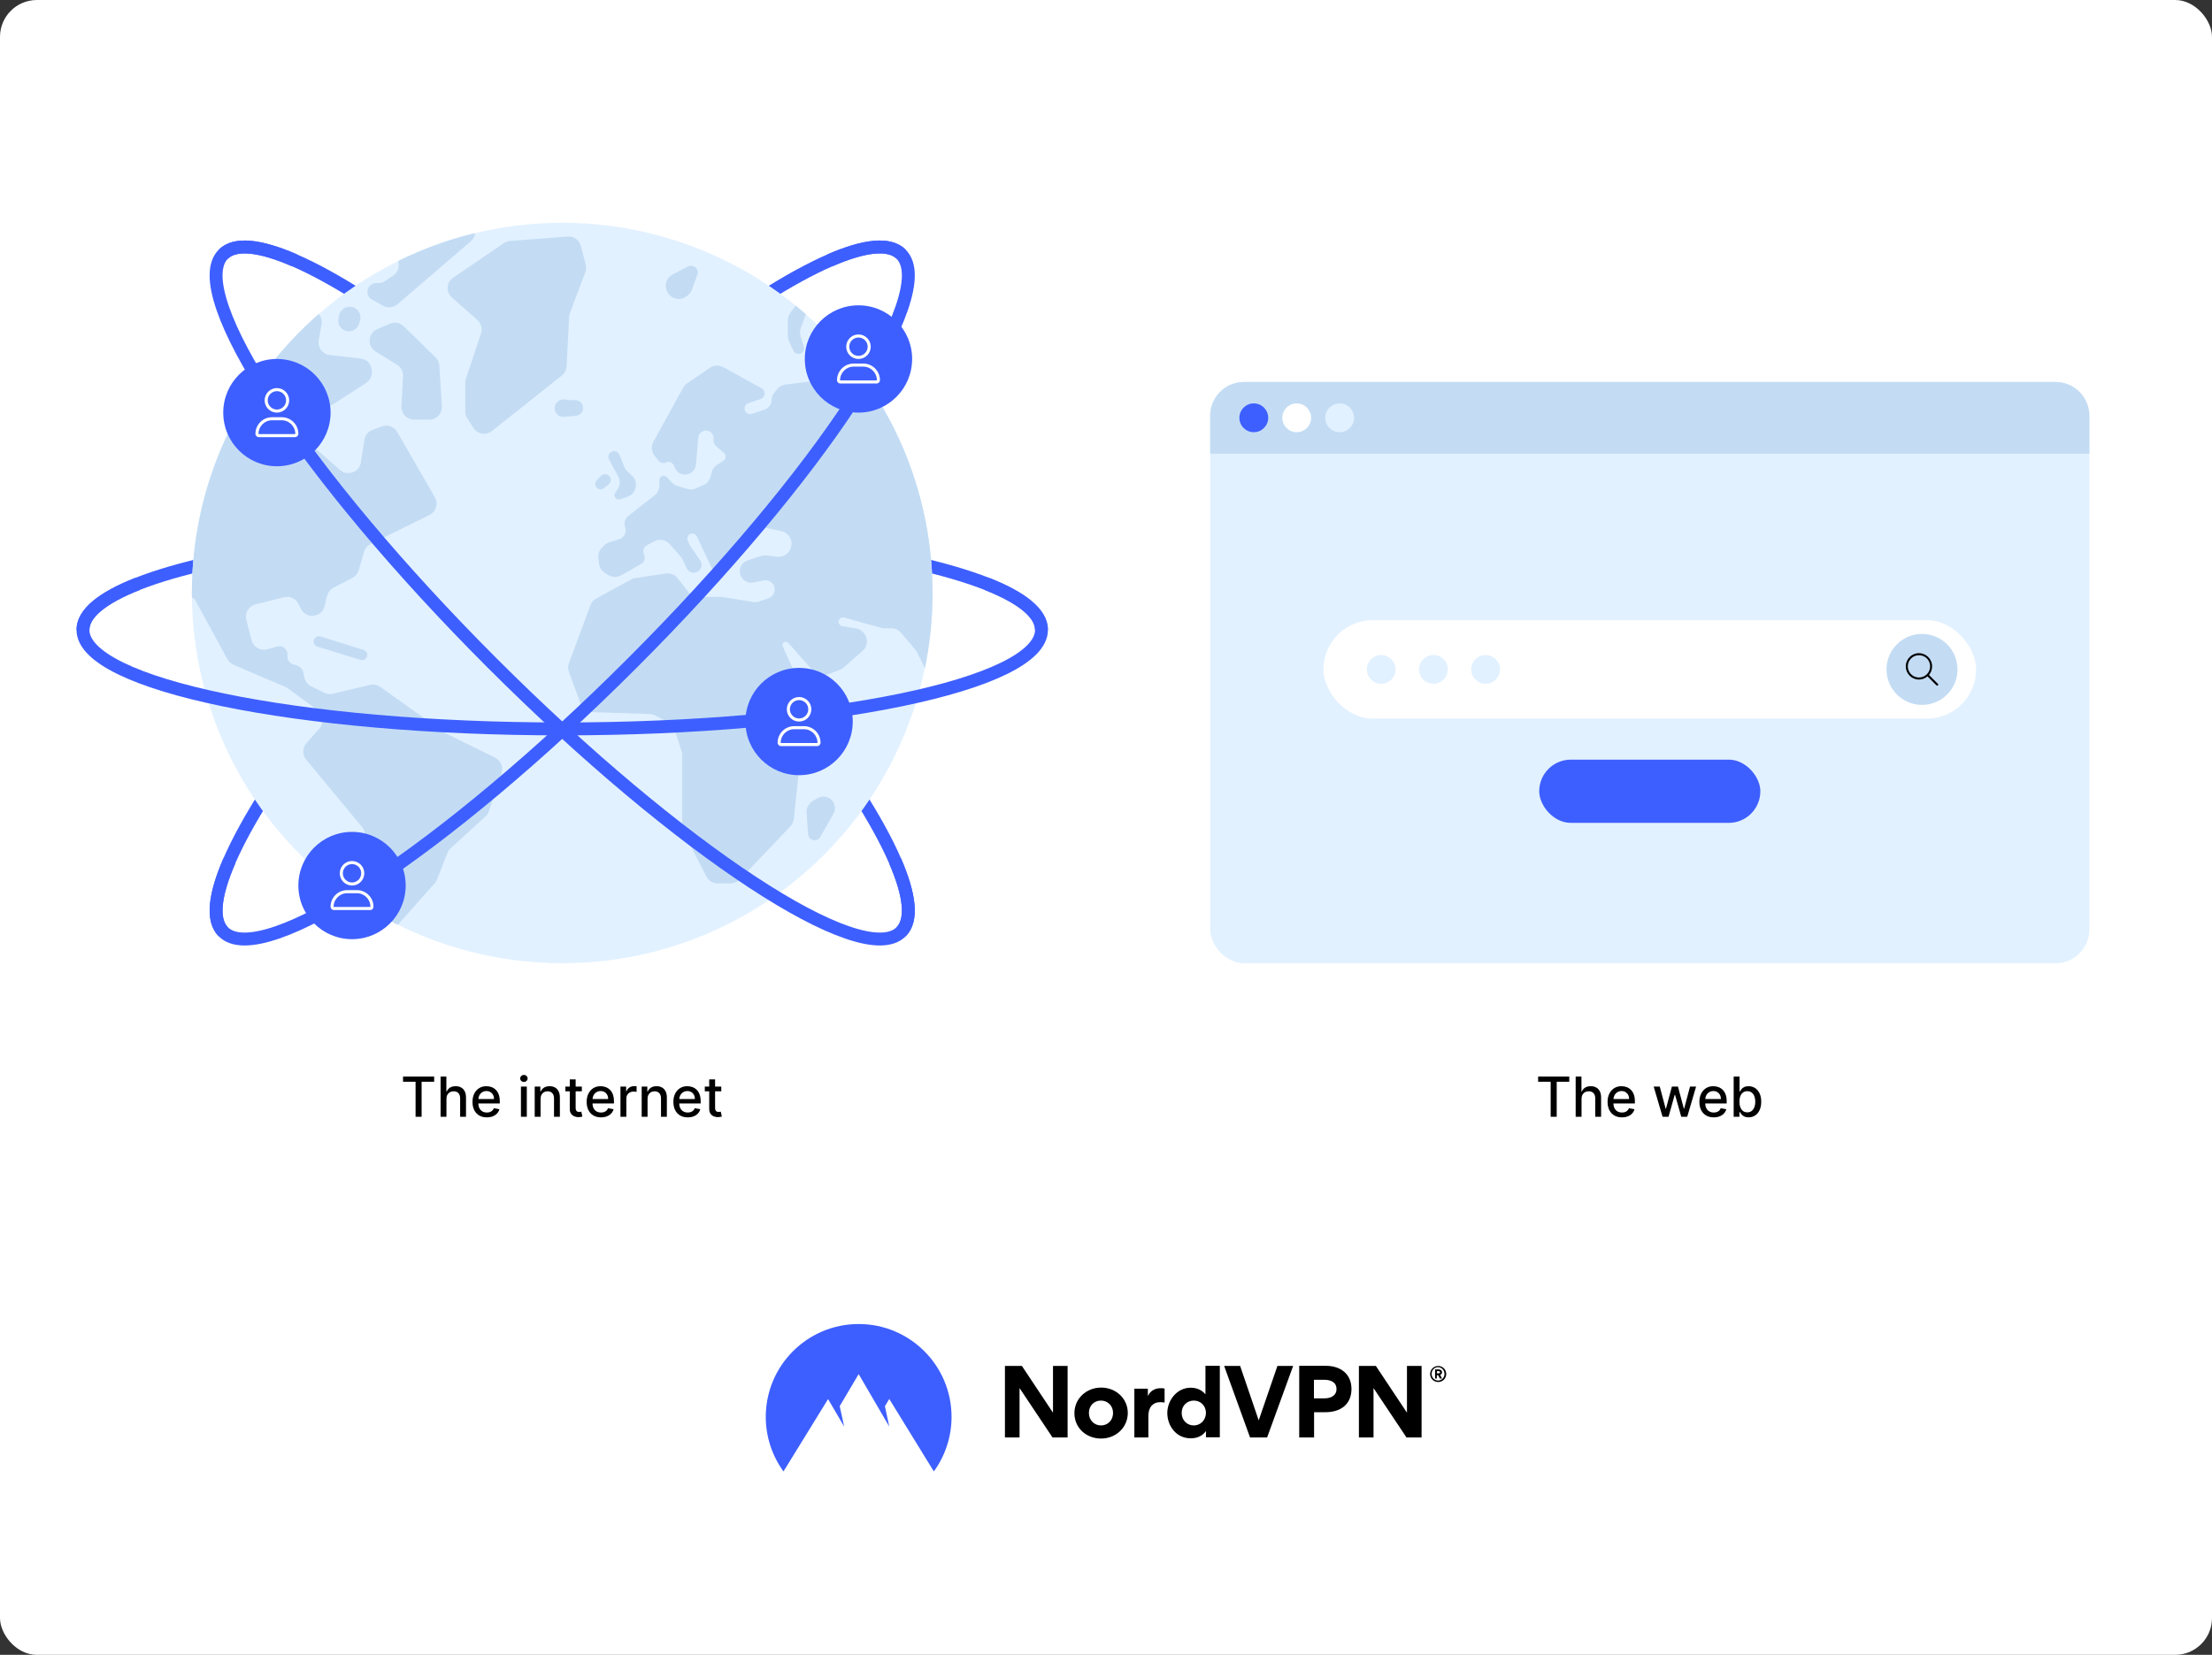<svg fill="none" height="898" viewBox="0 0 1200 898" width="1200" xmlns="http://www.w3.org/2000/svg"><rect x="0" y="0" width="1200" height="898" fill="#333333" stroke="none"/><rect fill="#ffffff" height="898" rx="20" width="1200"/><path d="M565 341.792C565 332.796 554.31 324.316 535.413 316.866 491.952 299.73 405.079 288.041 305 288.041 204.92 288.041 118.048 299.73 74.587 316.866 55.69 324.316 45 332.796 45 341.792" stroke="#3e5fff" stroke-width="7"/><path d="M488.848 137.944C482.486 131.583 468.931 133.146 450.301 141.24 407.453 159.855 337.759 213.017 266.992 283.784 196.225 354.551 143.063 424.245 124.447 467.093 116.354 485.724 114.791 499.279 121.152 505.64" stroke="#3e5fff" stroke-width="7"/><path d="M488.848 505.64C495.209 499.278 493.646 485.723 485.552 467.093 466.937 424.245 413.775 354.551 343.008 283.784 272.241 213.017 202.547 159.855 159.699 141.239 141.069 133.146 127.513 131.583 121.152 137.944" stroke="#3e5fff" stroke-width="7"/><circle cx="305" cy="321.792" fill="#e2f1ff" r="200.908"/><path clip-rule="evenodd" d="M215.616 165.121 255.373 130.99C256.847 129.724 257.601 128.108 257.755 126.471 243.133 129.995 229.135 135.119 215.955 141.646 216.949 144.58 215.859 147.828 213.276 149.565L208.817 152.564C207.811 153.24 206.627 153.601 205.415 153.601H204.102C201.46 153.601 199.318 155.743 199.318 158.384 199.318 160.119 200.258 161.718 201.774 162.563L207.783 165.911C210.302 167.314 213.428 166.999 215.616 165.121ZM104.108 324.326C104.098 323.482 104.092 322.638 104.092 321.792 104.092 261.392 130.746 207.217 172.934 170.387 174.214 171.907 174.824 173.961 174.446 176.05L172.906 184.576C172.198 188.49 174.946 192.187 178.898 192.638L195.657 194.549C199.134 194.945 201.76 197.887 201.76 201.387V202.073C201.76 204.413 200.571 206.593 198.603 207.86L167.108 228.135C163.261 230.611 162.856 236.082 166.297 239.097L184.431 254.991C188.507 258.564 194.922 256.241 195.766 250.887L197.693 238.648C198.08 236.188 199.766 234.13 202.101 233.265L207.156 231.393C210.304 230.227 213.833 231.502 215.509 234.41L235.928 269.843C237.913 273.287 236.576 277.691 233.011 279.451L201.046 295.229C199.31 296.086 198.015 297.634 197.479 299.494L194.636 309.362C194.116 311.164 192.884 312.677 191.224 313.549L180.946 318.949C179.208 319.863 177.942 321.475 177.468 323.381L176.083 328.95C174.542 335.148 166.123 336.086 163.255 330.38L161.903 327.688C160.457 324.811 157.209 323.321 154.084 324.102L138.641 327.963C134.934 328.89 132.692 332.659 133.647 336.359L136.499 347.412C137.466 351.159 141.332 353.373 145.054 352.31L150.231 350.83C153.341 349.942 156.35 352.512 155.958 355.723 155.676 358.037 157.201 360.186 159.479 360.684L160.387 360.883C162.538 361.354 164.205 363.052 164.637 365.21L165.111 367.581C165.532 369.684 166.909 371.47 168.835 372.413L175.996 375.917C177.43 376.619 179.062 376.8 180.614 376.431L200.741 371.642C202.676 371.182 204.717 371.581 206.335 372.738L240.722 397.311C241.027 397.529 241.349 397.722 241.685 397.887L268.611 411.133C271.693 412.649 273.185 416.205 272.108 419.466L265.291 440.112C264.921 441.233 264.269 442.239 263.398 443.035L244.481 460.317C243.702 461.029 243.097 461.911 242.713 462.894L237.13 477.186C236.834 477.944 236.406 478.643 235.866 479.251L215.791 501.858C208.48 498.229 201.422 494.168 194.649 489.708L198.05 453.926C198.223 452.105 197.664 450.29 196.496 448.882L166.097 412.224C163.934 409.615 163.992 405.819 166.234 403.277L173.227 395.353C175.904 392.318 175.398 387.639 172.133 385.248L156.097 373.5C155.674 373.19 155.217 372.93 154.735 372.724L126.701 360.744C125.279 360.136 124.104 359.067 123.363 357.709L105.8 325.493C105.403 324.765 104.767 324.399 104.108 324.326ZM452.246 185.107C485.545 220.963 505.908 269 505.908 321.792 505.908 335.767 504.481 349.409 501.765 362.58L497.541 354.052C497.297 353.56 496.995 353.099 496.642 352.679L488.857 343.417C487.549 341.862 485.621 340.963 483.589 340.963H479.86C479.236 340.963 478.615 340.879 478.015 340.711L457.96 335.13C455.773 334.521 454.053 337.023 455.404 338.848 455.772 339.344 456.318 339.678 456.927 339.78L464.458 341.041C466.528 341.388 468.327 342.66 469.344 344.497L469.448 344.685C471.009 347.507 470.402 351.034 467.987 353.171L457.853 362.139C457.228 362.692 456.508 363.127 455.728 363.422L448.813 366.04C446.144 367.05 443.128 366.309 441.232 364.176L427.614 348.855C426.981 348.143 425.902 348.051 425.158 348.646 424.519 349.157 424.307 350.036 424.644 350.781L432.416 367.992C433.636 370.693 436.449 372.31 439.397 372.005L449.955 370.913C453.176 370.58 455.977 373.107 455.977 376.345 455.977 377.474 455.627 378.576 454.975 379.498L435.495 407.039C434.816 407.999 434.394 409.116 434.27 410.286L430.645 444.393C430.485 445.899 429.833 447.31 428.789 448.408L401.387 477.224C400.088 478.59 398.285 479.363 396.4 479.363H389.314C386.737 479.363 384.375 477.923 383.195 475.632L370.789 451.537C370.287 450.563 370.026 449.483 370.026 448.387V409.582C370.026 408.867 369.914 408.156 369.695 407.475L366.014 396.029C365.46 394.305 364.249 392.869 362.643 392.033L355.424 388.271C354.512 387.796 353.506 387.532 352.479 387.497L321.202 386.425C318.403 386.329 315.942 384.547 314.977 381.918L308.63 364.619C308.066 363.082 308.068 361.393 308.637 359.857L320.277 328.446C320.854 326.891 321.972 325.597 323.426 324.801L342.329 314.452C343.039 314.063 343.813 313.802 344.614 313.682L361.19 311.198C363.638 310.831 366.093 311.807 367.622 313.753L373.499 321.234C374.804 322.895 376.799 323.865 378.911 323.865H390.871C391.239 323.865 391.606 323.895 391.969 323.953L408.616 326.644C409.746 326.826 410.904 326.724 411.985 326.346L416.908 324.625C419.689 323.653 421.034 320.502 419.813 317.821 418.851 315.709 416.563 314.534 414.286 314.984L408.752 316.076C405.799 316.659 402.853 315.043 401.756 312.241 400.452 308.908 402.223 305.165 405.627 304.059L412.892 301.699C413.852 301.387 414.87 301.29 415.872 301.415L421.58 302.129C425.231 302.586 428.595 300.09 429.217 296.463L429.279 296.101C429.904 292.455 427.536 288.967 423.916 288.204L412.13 285.718C407.401 284.721 403.144 288.781 403.917 293.552L404.155 295.027C404.628 297.947 402.806 300.748 399.945 301.498 398.298 301.931 396.928 303.072 396.205 304.613L394.49 308.268C393.993 309.329 393.111 310.16 392.024 310.595 389.755 311.503 387.172 310.486 386.13 308.275L378.045 291.11C377.493 289.939 376.188 289.324 374.934 289.643 373.315 290.056 372.454 291.823 373.128 293.352L374.141 295.652C374.263 295.928 374.41 296.192 374.581 296.441L379.887 304.158C381.375 306.322 380.561 309.305 378.181 310.414 376.052 311.406 373.522 310.482 372.534 308.352L370.436 303.83C370.164 303.243 369.81 302.698 369.386 302.209L363.379 295.304C361.284 292.896 357.808 292.244 354.983 293.729L351.098 295.772C349.229 296.755 348.476 299.042 349.394 300.942 350.291 302.798 349.596 305.032 347.804 306.051L337.019 312.182C334.816 313.435 332.101 313.375 329.955 312.026L328.15 310.891C326.405 309.794 325.243 307.973 324.985 305.928L324.599 302.876C324.325 300.711 325.094 298.545 326.672 297.037L327.974 295.793C328.775 295.028 329.749 294.467 330.813 294.159L335.645 292.758C338.563 291.913 340.155 288.772 339.111 285.919 338.329 283.782 339.015 281.384 340.809 279.984L355.08 268.839C356.73 267.551 357.694 265.574 357.694 263.48V260.521C357.694 259.583 358.256 258.736 359.119 258.371 360.011 257.994 361.043 258.206 361.714 258.905L364.594 261.908C365.419 262.768 366.454 263.4 367.597 263.74L372.819 265.294C374.383 265.76 376.062 265.654 377.556 264.996L381.571 263.228C383.503 262.377 384.937 260.686 385.462 258.641L386.067 256.287C386.508 254.568 387.596 253.087 389.103 252.151L392.351 250.135C392.921 249.781 393.341 249.229 393.529 248.584 393.827 247.56 393.5 246.456 392.692 245.759L388.475 242.126C387.403 241.203 386.877 239.796 387.08 238.396 387.476 235.664 385.139 233.317 382.406 233.702 380.501 233.971 379.033 235.516 378.861 237.432L377.547 252.122C377.287 255.034 374.938 257.319 372.02 257.5L371.744 257.518C369.53 257.655 367.45 256.449 366.469 254.46L365.467 252.428C364.69 250.852 362.791 250.195 361.206 250.953 359.868 251.593 358.265 251.231 357.331 250.079L355.132 247.368C353.37 245.194 353.099 242.17 354.447 239.718L370.539 210.451C371.059 209.506 371.794 208.696 372.685 208.087L385.157 199.557C387.302 198.091 390.089 197.957 392.365 199.211L413.135 210.661C414.167 211.23 414.808 212.316 414.808 213.494 414.808 214.889 413.914 216.127 412.59 216.565L406.004 218.745C404.123 219.368 403.319 221.586 404.364 223.269 405.113 224.478 406.596 225.011 407.943 224.558L414.754 222.268C417.057 221.494 418.608 219.336 418.608 216.906 418.608 215.631 419.039 214.393 419.832 213.393L421.548 211.227C422.672 209.808 424.31 208.89 426.106 208.67L442.177 206.704C443.569 206.534 444.876 205.942 445.923 205.008L449.418 201.89C451.475 200.054 452.238 197.168 451.358 194.556L450.243 191.249C449.478 188.98 450.296 186.484 452.246 185.107ZM431.664 165.835C433.528 167.351 435.364 168.899 437.172 170.479L434.435 178.091C433.925 179.511 433.895 181.059 434.35 182.497L436.118 188.079C436.63 189.695 435.74 191.421 434.126 191.941 432.633 192.423 431.017 191.705 430.372 190.275L428.004 185.024C427.603 184.135 427.396 183.17 427.396 182.195V173.819C427.396 172.33 427.879 170.881 428.772 169.69L431.664 165.835ZM197.272 352.704 173.912 345.346C172.459 344.889 170.899 345.632 170.34 347.049 169.719 348.622 170.568 350.39 172.184 350.889L195.585 358.115C197.099 358.583 198.702 357.718 199.143 356.196 199.571 354.717 198.741 353.167 197.272 352.704ZM203.764 190.772 215.371 197.927C217.513 199.247 218.764 201.632 218.633 204.145L217.778 220.491C217.572 224.427 220.708 227.732 224.65 227.732H232.858C236.827 227.732 239.973 224.384 239.727 220.423L238.356 198.376C238.251 196.672 237.516 195.069 236.294 193.877L219.056 177.056C217.067 175.116 214.107 174.561 211.55 175.651L204.676 178.583C199.541 180.772 199.012 187.842 203.764 190.772ZM194.715 175.84 195.283 174.113C196.374 170.792 194.335 167.26 190.913 166.545 187.76 165.886 184.666 167.895 183.985 171.044L183.6 172.822C182.905 176.04 185.041 179.187 188.289 179.729 191.097 180.197 193.827 178.545 194.715 175.84ZM258.954 173.648 245.19 161.49C241.826 158.518 242.162 153.173 245.871 150.645L273.332 131.93C274.325 131.254 275.479 130.849 276.677 130.756L307.933 128.337C311.257 128.08 314.287 130.242 315.125 133.469L317.751 143.578C318.108 144.952 318.031 146.402 317.532 147.731L309.201 169.886C308.952 170.548 308.807 171.243 308.77 171.949L307.369 198.759C307.266 200.729 306.323 202.56 304.779 203.787L266.91 233.894C263.731 236.421 259.066 235.66 256.855 232.254L253.537 227.143C252.813 226.027 252.428 224.725 252.428 223.395V207.597C252.428 206.857 252.547 206.122 252.781 205.42L260.927 180.982C261.8 178.363 261.023 175.476 258.954 173.648ZM306.078 226.23 312.46 225.65C313.935 225.516 315.236 224.628 315.898 223.303 317.32 220.459 315.252 217.113 312.072 217.113H309.026C308.737 217.113 308.448 217.092 308.162 217.05L306.336 216.783C302.935 216.285 300.144 219.447 301.061 222.76 301.674 224.977 303.786 226.439 306.078 226.23ZM330.409 249.375 335.424 258.639C336.559 260.736 336.452 263.287 335.146 265.281L333.714 267.466C333.226 268.211 333.207 269.169 333.665 269.933 334.23 270.873 335.376 271.291 336.413 270.933L340.351 269.575C345.272 267.878 346.6 261.543 342.775 258.012L340.458 255.873C339.714 255.186 339.131 254.343 338.75 253.405L336.036 246.72C335.305 244.92 333.125 244.22 331.483 245.259 330.099 246.135 329.629 247.934 330.409 249.375ZM327.683 264.892 330.193 262.842C331.511 261.766 331.716 259.828 330.653 258.5 329.484 257.039 327.299 256.937 325.999 258.281L323.747 260.61C322.618 261.777 322.661 263.641 323.842 264.755 324.906 265.758 326.55 265.817 327.683 264.892ZM362.017 158.396 362.184 158.699C364.241 162.42 369.146 163.405 372.479 160.766L373.162 160.226C374.16 159.436 374.919 158.385 375.356 157.189L378.307 149.1C378.98 147.256 378.073 145.21 376.255 144.469 375.261 144.064 374.14 144.117 373.189 144.614L364.854 148.966C361.429 150.755 360.147 155.013 362.017 158.396ZM443.689 433.058 441.017 434.572C438.705 435.882 437.354 438.405 437.545 441.055L438.384 452.681C438.518 454.534 440.061 455.969 441.919 455.969 443.193 455.969 444.37 455.284 445 454.176L452.173 441.551C453.248 439.658 453.257 437.341 452.196 435.44 450.512 432.424 446.695 431.354 443.689 433.058Z" fill="#c3dcf4" fill-rule="evenodd"/><path d="M74.587 316.866C55.69 324.316 45 332.796 45 341.792 45 371.478 161.406 395.544 305 395.544 448.594 395.544 565 371.478 565 341.792 565 332.796 554.31 324.316 535.413 316.866" stroke="#3e5fff" stroke-width="7"/><path d="M124.448 467.093C116.354 485.724 114.791 499.279 121.152 505.64 142.143 526.631 241.472 461.336 343.008 359.8 444.544 258.264 509.839 158.936 488.848 137.944 482.487 131.583 468.932 133.146 450.301 141.24" stroke="#3e5fff" stroke-width="7"/><path d="M159.699 141.24C141.069 133.146 127.514 131.583 121.152 137.944 100.161 158.936 165.456 258.264 266.992 359.8 368.528 461.337 467.857 526.631 488.848 505.64 495.209 499.279 493.646 485.724 485.553 467.093" stroke="#3e5fff" stroke-width="7"/><circle cx="150.22" cy="223.901" fill="#3e5fff" r="29.11"/><path d="M150.22 223.901C153.895 223.901 156.874 220.922 156.874 217.247 156.874 213.572 153.895 210.593 150.22 210.593 146.545 210.593 143.566 213.572 143.566 217.247 143.566 220.922 146.545 223.901 150.22 223.901ZM150.22 212.257C152.972 212.257 155.21 214.495 155.21 217.247 155.21 219.998 152.972 222.237 150.22 222.237 147.468 222.237 145.23 219.997 145.23 217.247 145.23 214.495 147.47 212.257 150.22 212.257ZM152.856 226.396H147.585C142.611 226.396 138.576 230.43 138.576 235.404 138.576 236.399 139.383 237.206 140.378 237.206H160.063C161.058 237.208 161.864 236.402 161.864 235.404 161.864 230.43 157.83 226.396 152.856 226.396ZM160.06 235.545H140.378C140.302 235.545 140.24 235.482 140.24 235.404 140.24 231.355 143.535 228.059 147.585 228.059H152.85C156.905 228.059 160.201 231.355 160.201 235.404 160.201 235.482 160.138 235.545 160.06 235.545Z" fill="#ffffff"/><circle cx="433.5" cy="391.544" fill="#3e5fff" r="29.11"/><path d="M433.499 391.544C437.175 391.544 440.153 388.565 440.153 384.89 440.153 381.215 437.175 378.236 433.499 378.236 429.824 378.236 426.846 381.215 426.846 384.89 426.846 388.565 429.824 391.544 433.499 391.544ZM433.499 379.9C436.251 379.9 438.49 382.138 438.49 384.89 438.49 387.641 436.251 389.88 433.499 389.88 430.748 389.88 428.509 387.64 428.509 384.89 428.509 382.138 430.75 379.9 433.499 379.9ZM436.135 394.039H430.864C425.89 394.039 421.856 398.073 421.856 403.047 421.856 404.042 422.662 404.85 423.657 404.85H443.343C444.338 404.851 445.143 404.045 445.143 403.047 445.143 398.073 441.11 394.039 436.135 394.039ZM443.34 403.188H423.657C423.581 403.188 423.519 403.125 423.519 403.047 423.519 398.998 426.815 395.702 430.864 395.702H436.13C440.184 395.702 443.48 398.998 443.48 403.047 443.48 403.125 443.418 403.188 443.34 403.188Z" fill="#ffffff"/><circle cx="465.719" cy="194.791" fill="#3e5fff" r="29.11"/><path d="M465.719 194.791C469.394 194.791 472.373 191.812 472.373 188.137 472.373 184.463 469.394 181.483 465.719 181.483 462.044 181.483 459.066 184.463 459.066 188.137 459.066 191.812 462.044 194.791 465.719 194.791ZM465.719 183.147C468.471 183.147 470.709 185.385 470.709 188.137 470.709 190.889 468.471 193.127 465.719 193.127 462.967 193.127 460.729 190.887 460.729 188.137 460.729 185.385 462.969 183.147 465.719 183.147ZM468.355 197.286H463.084C458.11 197.286 454.075 201.32 454.075 206.294 454.075 207.289 454.882 208.097 455.877 208.097H475.562C476.557 208.098 477.363 207.292 477.363 206.294 477.363 201.32 473.329 197.286 468.355 197.286ZM475.559 206.435H455.877C455.801 206.435 455.739 206.372 455.739 206.294 455.739 202.245 459.034 198.949 463.084 198.949H468.349C472.404 198.949 475.7 202.245 475.7 206.294 475.7 206.372 475.637 206.435 475.559 206.435Z" fill="#ffffff"/><circle cx="190.974" cy="480.53" fill="#3e5fff" r="29.11"/><path d="M190.974 480.53C194.649 480.53 197.628 477.551 197.628 473.876 197.628 470.202 194.649 467.223 190.974 467.223 187.299 467.223 184.32 470.202 184.32 473.876 184.32 477.551 187.299 480.53 190.974 480.53ZM190.974 468.886C193.726 468.886 195.964 471.125 195.964 473.876 195.964 476.628 193.726 478.867 190.974 478.867 188.222 478.867 185.984 476.626 185.984 473.876 185.984 471.125 188.224 468.886 190.974 468.886ZM193.61 483.025H188.339C183.364 483.025 179.33 487.059 179.33 492.034 179.33 493.029 180.137 493.836 181.132 493.836H200.817C201.812 493.838 202.618 493.032 202.618 492.034 202.618 487.059 198.584 483.025 193.61 483.025ZM200.814 492.174H181.132C181.056 492.174 180.994 492.112 180.994 492.034 180.994 487.984 184.289 484.689 188.339 484.689H193.604C197.659 484.689 200.955 487.984 200.955 492.034 200.955 492.112 200.892 492.174 200.814 492.174Z" fill="#ffffff"/><path d="M218.65 587.016V584.182H235.536V587.016H228.728V606H225.447V587.016H218.65ZM242.197 596.284V606H239.011V584.182H242.154V592.3H242.357C242.74 591.419 243.326 590.719 244.114 590.201 244.903 589.683 245.933 589.423 247.204 589.423 248.326 589.423 249.306 589.654 250.144 590.116 250.989 590.577 251.643 591.266 252.104 592.183 252.573 593.092 252.808 594.228 252.808 595.592V606H249.622V595.975C249.622 594.775 249.313 593.844 248.695 593.184 248.078 592.516 247.218 592.183 246.117 592.183 245.364 592.183 244.69 592.342 244.093 592.662 243.504 592.982 243.038 593.45 242.698 594.068 242.364 594.679 242.197 595.418 242.197 596.284ZM264.111 606.33C262.499 606.33 261.11 605.986 259.945 605.297 258.788 604.601 257.893 603.624 257.261 602.367 256.636 601.103 256.323 599.622 256.323 597.925 256.323 596.249 256.636 594.771 257.261 593.493 257.893 592.214 258.774 591.217 259.903 590.499 261.039 589.782 262.367 589.423 263.887 589.423 264.81 589.423 265.705 589.576 266.572 589.881 267.438 590.187 268.216 590.666 268.905 591.32 269.594 591.973 270.137 592.822 270.535 593.866 270.933 594.903 271.131 596.163 271.131 597.648V598.777H258.124V596.391H268.01C268.01 595.553 267.84 594.81 267.499 594.164 267.158 593.511 266.678 592.996 266.06 592.619 265.45 592.243 264.732 592.055 263.908 592.055 263.014 592.055 262.232 592.275 261.565 592.715 260.904 593.148 260.393 593.717 260.031 594.42 259.676 595.116 259.498 595.872 259.498 596.689V598.553C259.498 599.647 259.69 600.577 260.073 601.344 260.464 602.112 261.007 602.697 261.703 603.102 262.399 603.5 263.212 603.699 264.143 603.699 264.747 603.699 265.297 603.614 265.794 603.443 266.291 603.266 266.721 603.003 267.083 602.655 267.445 602.307 267.722 601.877 267.914 601.366L270.929 601.909C270.688 602.797 270.254 603.575 269.629 604.242 269.011 604.903 268.234 605.418 267.296 605.787 266.366 606.149 265.304 606.33 264.111 606.33ZM282.605 606V589.636H285.791V606H282.605ZM284.214 587.112C283.66 587.112 283.184 586.927 282.786 586.558 282.396 586.181 282.2 585.734 282.2 585.215 282.2 584.69 282.396 584.242 282.786 583.873 283.184 583.496 283.66 583.308 284.214 583.308 284.768 583.308 285.24 583.496 285.631 583.873 286.028 584.242 286.227 584.69 286.227 585.215 286.227 585.734 286.028 586.181 285.631 586.558 285.24 586.927 284.768 587.112 284.214 587.112ZM293.261 596.284V606H290.076V589.636H293.133V592.3H293.336C293.712 591.433 294.302 590.737 295.104 590.212 295.914 589.686 296.933 589.423 298.162 589.423 299.277 589.423 300.253 589.658 301.092 590.126 301.93 590.588 302.579 591.277 303.041 592.193 303.503 593.109 303.734 594.242 303.734 595.592V606H300.548V595.975C300.548 594.789 300.239 593.862 299.621 593.195 299.003 592.52 298.155 592.183 297.075 592.183 296.337 592.183 295.68 592.342 295.104 592.662 294.536 592.982 294.085 593.45 293.751 594.068 293.425 594.679 293.261 595.418 293.261 596.284ZM315.644 589.636V592.193H306.706V589.636H315.644ZM309.103 585.716H312.288V601.195C312.288 601.813 312.381 602.278 312.565 602.591 312.75 602.896 312.988 603.106 313.279 603.219 313.577 603.326 313.9 603.379 314.248 603.379 314.504 603.379 314.728 603.362 314.92 603.326 315.111 603.29 315.261 603.262 315.367 603.241L315.942 605.872C315.758 605.943 315.495 606.014 315.154 606.085 314.813 606.163 314.387 606.206 313.876 606.213 313.038 606.227 312.256 606.078 311.532 605.766 310.807 605.453 310.222 604.97 309.774 604.317 309.327 603.663 309.103 602.843 309.103 601.856V585.716ZM326.044 606.33C324.432 606.33 323.044 605.986 321.879 605.297 320.721 604.601 319.826 603.624 319.194 602.367 318.569 601.103 318.257 599.622 318.257 597.925 318.257 596.249 318.569 594.771 319.194 593.493 319.826 592.214 320.707 591.217 321.836 590.499 322.973 589.782 324.301 589.423 325.821 589.423 326.744 589.423 327.639 589.576 328.505 589.881 329.372 590.187 330.15 590.666 330.839 591.32 331.527 591.973 332.071 592.822 332.468 593.866 332.866 594.903 333.065 596.163 333.065 597.648V598.777H320.057V596.391H329.944C329.944 595.553 329.773 594.81 329.432 594.164 329.091 593.511 328.612 592.996 327.994 592.619 327.383 592.243 326.666 592.055 325.842 592.055 324.947 592.055 324.166 592.275 323.498 592.715 322.838 593.148 322.326 593.717 321.964 594.42 321.609 595.116 321.432 595.872 321.432 596.689V598.553C321.432 599.647 321.623 600.577 322.007 601.344 322.397 602.112 322.941 602.697 323.637 603.102 324.333 603.5 325.146 603.699 326.076 603.699 326.68 603.699 327.231 603.614 327.728 603.443 328.225 603.266 328.655 603.003 329.017 602.655 329.379 602.307 329.656 601.877 329.848 601.366L332.863 601.909C332.621 602.797 332.188 603.575 331.563 604.242 330.945 604.903 330.167 605.418 329.23 605.787 328.299 606.149 327.238 606.33 326.044 606.33ZM336.599 606V589.636H339.678V592.236H339.849C340.147 591.355 340.672 590.663 341.425 590.158 342.185 589.647 343.045 589.391 344.003 589.391 344.202 589.391 344.437 589.398 344.707 589.413 344.984 589.427 345.2 589.445 345.356 589.466V592.513C345.229 592.477 345.001 592.438 344.675 592.396 344.348 592.346 344.021 592.321 343.695 592.321 342.942 592.321 342.271 592.481 341.681 592.8 341.099 593.113 340.637 593.55 340.296 594.111 339.955 594.665 339.785 595.297 339.785 596.007V606H336.599ZM351.298 596.284V606H348.113V589.636H351.171V592.3H351.373C351.749 591.433 352.339 590.737 353.141 590.212 353.951 589.686 354.97 589.423 356.199 589.423 357.314 589.423 358.291 589.658 359.129 590.126 359.967 590.588 360.617 591.277 361.078 592.193 361.54 593.109 361.771 594.242 361.771 595.592V606H358.585V595.975C358.585 594.789 358.276 593.862 357.658 593.195 357.041 592.52 356.192 592.183 355.112 592.183 354.374 592.183 353.717 592.342 353.141 592.662 352.573 592.982 352.122 593.45 351.788 594.068 351.462 594.679 351.298 595.418 351.298 596.284ZM373.095 606.33C371.483 606.33 370.095 605.986 368.93 605.297 367.772 604.601 366.877 603.624 366.245 602.367 365.62 601.103 365.308 599.622 365.308 597.925 365.308 596.249 365.62 594.771 366.245 593.493 366.877 592.214 367.758 591.217 368.887 590.499 370.024 589.782 371.352 589.423 372.872 589.423 373.795 589.423 374.69 589.576 375.556 589.881 376.423 590.187 377.2 590.666 377.889 591.32 378.578 591.973 379.122 592.822 379.519 593.866 379.917 594.903 380.116 596.163 380.116 597.648V598.777H367.108V596.391H376.994C376.994 595.553 376.824 594.81 376.483 594.164 376.142 593.511 375.663 592.996 375.045 592.619 374.434 592.243 373.717 592.055 372.893 592.055 371.998 592.055 371.217 592.275 370.549 592.715 369.889 593.148 369.377 593.717 369.015 594.42 368.66 595.116 368.482 595.872 368.482 596.689V598.553C368.482 599.647 368.674 600.577 369.058 601.344 369.448 602.112 369.992 602.697 370.688 603.102 371.384 603.5 372.197 603.699 373.127 603.699 373.731 603.699 374.281 603.614 374.778 603.443 375.276 603.266 375.705 603.003 376.068 602.655 376.43 602.307 376.707 601.877 376.899 601.366L379.913 601.909C379.672 602.797 379.239 603.575 378.614 604.242 377.996 604.903 377.218 605.418 376.281 605.787 375.35 606.149 374.288 606.33 373.095 606.33ZM391.289 589.636V592.193H382.35V589.636H391.289ZM384.747 585.716H387.933V601.195C387.933 601.813 388.025 602.278 388.21 602.591 388.394 602.896 388.632 603.106 388.924 603.219 389.222 603.326 389.545 603.379 389.893 603.379 390.149 603.379 390.372 603.362 390.564 603.326 390.756 603.29 390.905 603.262 391.012 603.241L391.587 605.872C391.402 605.943 391.139 606.014 390.799 606.085 390.458 606.163 390.032 606.206 389.52 606.213 388.682 606.227 387.901 606.078 387.176 605.766 386.452 605.453 385.866 604.97 385.419 604.317 384.971 603.663 384.747 602.843 384.747 601.856V585.716Z" fill="#000000"/><rect fill="#e2f1ff" height="315.433" rx="18.346" width="476.989" x="656.505" y="207.266"/><path d="M656.505 225.612C656.505 215.48 664.719 207.266 674.851 207.266H1115.15C1125.28 207.266 1133.49 215.48 1133.49 225.612V246.174H656.505V225.612Z" fill="#c3dcf4"/><circle cx="680.18" cy="226.72" fill="#3e5fff" r="7.817"/><circle cx="726.753" cy="226.72" fill="#e2f1ff" r="7.817"/><circle cx="703.467" cy="226.72" fill="#ffffff" r="7.817"/><rect fill="#ffffff" height="53.404" rx="26.702" width="354.071" x="717.964" y="336.547"/><rect fill="#3e5fff" height="34.325" rx="17.163" width="119.97" x="835.015" y="412.214"/><circle cx="749.314" cy="363.25" fill="#e2f1ff" r="7.817"/><circle cx="777.627" cy="363.25" fill="#e2f1ff" r="7.817"/><circle cx="805.939" cy="363.25" fill="#e2f1ff" r="7.817"/><circle cx="1042.68" cy="363.249" fill="#c3dcf4" r="19.263"/><g fill="#000000"><path d="M1051.33 371.116 1046.46 366.249C1047.53 364.997 1048.16 363.377 1048.16 361.598 1048.16 357.646 1044.95 354.444 1041 354.444 1037.05 354.444 1033.88 357.647 1033.88 361.598 1033.88 365.55 1037.08 368.753 1041 368.753 1042.78 368.753 1044.4 368.101 1045.65 367.028L1050.52 371.896C1050.66 372 1050.8 372.056 1050.94 372.056 1051.08 372.056 1051.22 372.002 1051.33 371.894 1051.54 371.681 1051.54 371.33 1051.33 371.116ZM1041.03 367.653C1037.66 367.653 1034.98 364.935 1034.98 361.598 1034.98 358.262 1037.66 355.544 1041.03 355.544 1044.4 355.544 1047.09 358.231 1047.09 361.598 1047.09 364.966 1044.37 367.653 1041.03 367.653Z"/><path d="M834.431 587.016V584.182H851.317V587.016H844.509V606H841.228V587.016H834.431ZM857.978 596.284V606H854.793V584.182H857.935V592.3H858.138C858.521 591.419 859.107 590.719 859.896 590.201 860.684 589.683 861.714 589.423 862.985 589.423 864.107 589.423 865.087 589.654 865.926 590.116 866.771 590.577 867.424 591.266 867.886 592.183 868.354 593.092 868.589 594.228 868.589 595.592V606H865.403V595.975C865.403 594.775 865.095 593.844 864.477 593.184 863.859 592.516 862.999 592.183 861.899 592.183 861.146 592.183 860.471 592.342 859.874 592.662 859.285 592.982 858.82 593.45 858.479 594.068 858.145 594.679 857.978 595.418 857.978 596.284ZM879.892 606.33C878.28 606.33 876.891 605.986 875.727 605.297 874.569 604.601 873.674 603.624 873.042 602.367 872.417 601.103 872.104 599.622 872.104 597.925 872.104 596.249 872.417 594.771 873.042 593.493 873.674 592.214 874.555 591.217 875.684 590.499 876.82 589.782 878.149 589.423 879.668 589.423 880.592 589.423 881.487 589.576 882.353 589.881 883.22 590.187 883.997 590.666 884.686 591.32 885.375 591.973 885.918 592.822 886.316 593.866 886.714 594.903 886.913 596.163 886.913 597.648V598.777H873.905V596.391H883.791C883.791 595.553 883.621 594.81 883.28 594.164 882.939 593.511 882.46 592.996 881.842 592.619 881.231 592.243 880.514 592.055 879.69 592.055 878.795 592.055 878.014 592.275 877.346 592.715 876.685 593.148 876.174 593.717 875.812 594.42 875.457 595.116 875.279 595.872 875.279 596.689V598.553C875.279 599.647 875.471 600.577 875.854 601.344 876.245 602.112 876.788 602.697 877.484 603.102 878.18 603.5 878.994 603.699 879.924 603.699 880.528 603.699 881.078 603.614 881.575 603.443 882.073 603.266 882.502 603.003 882.864 602.655 883.227 602.307 883.504 601.877 883.695 601.366L886.71 601.909C886.469 602.797 886.036 603.575 885.411 604.242 884.793 604.903 884.015 605.418 883.078 605.787 882.147 606.149 881.085 606.33 879.892 606.33ZM901.934 606 897.119 589.636H900.411L903.617 601.653H903.777L906.994 589.636H910.286L913.482 601.6H913.642L916.828 589.636H920.119L915.315 606H912.065L908.742 594.185H908.497L905.173 606H901.934ZM929.697 606.33C928.085 606.33 926.696 605.986 925.531 605.297 924.374 604.601 923.479 603.624 922.847 602.367 922.222 601.103 921.909 599.622 921.909 597.925 921.909 596.249 922.222 594.771 922.847 593.493 923.479 592.214 924.359 591.217 925.489 590.499 926.625 589.782 927.953 589.423 929.473 589.423 930.396 589.423 931.291 589.576 932.158 589.881 933.024 590.187 933.802 590.666 934.491 591.32 935.18 591.973 935.723 592.822 936.121 593.866 936.519 594.903 936.717 596.163 936.717 597.648V598.777H923.71V596.391H933.596C933.596 595.553 933.426 594.81 933.085 594.164 932.744 593.511 932.264 592.996 931.646 592.619 931.036 592.243 930.318 592.055 929.494 592.055 928.6 592.055 927.818 592.275 927.151 592.715 926.49 593.148 925.979 593.717 925.617 594.42 925.261 595.116 925.084 595.872 925.084 596.689V598.553C925.084 599.647 925.276 600.577 925.659 601.344 926.05 602.112 926.593 602.697 927.289 603.102 927.985 603.5 928.798 603.699 929.729 603.699 930.332 603.699 930.883 603.614 931.38 603.443 931.877 603.266 932.307 603.003 932.669 602.655 933.031 602.307 933.308 601.877 933.5 601.366L936.515 601.909C936.274 602.797 935.84 603.575 935.215 604.242 934.597 604.903 933.82 605.418 932.882 605.787 931.952 606.149 930.89 606.33 929.697 606.33ZM940.507 606V584.182H943.693V592.289H943.884C944.069 591.948 944.335 591.554 944.684 591.107 945.032 590.659 945.514 590.268 946.132 589.935 946.75 589.594 947.567 589.423 948.583 589.423 949.904 589.423 951.083 589.757 952.12 590.425 953.157 591.092 953.97 592.055 954.559 593.312 955.156 594.569 955.454 596.082 955.454 597.85 955.454 599.619 955.159 601.135 954.57 602.399 953.98 603.656 953.171 604.626 952.141 605.308 951.111 605.982 949.936 606.32 948.615 606.32 947.62 606.32 946.807 606.153 946.175 605.819 945.55 605.485 945.06 605.094 944.705 604.647 944.35 604.2 944.076 603.802 943.884 603.454H943.618V606H940.507ZM943.629 597.818C943.629 598.969 943.796 599.977 944.13 600.844 944.463 601.71 944.946 602.388 945.578 602.879 946.21 603.362 946.985 603.603 947.901 603.603 948.853 603.603 949.648 603.351 950.287 602.847 950.926 602.335 951.409 601.643 951.736 600.769 952.07 599.896 952.237 598.912 952.237 597.818 952.237 596.739 952.073 595.769 951.747 594.91 951.427 594.05 950.944 593.372 950.298 592.875 949.659 592.378 948.86 592.129 947.901 592.129 946.978 592.129 946.196 592.367 945.557 592.843 944.925 593.319 944.446 593.983 944.119 594.835 943.792 595.687 943.629 596.682 943.629 597.818Z"/><path d="M775.837 745.587C775.837 744.446 776.308 743.305 777.114 742.499 777.92 741.694 779.062 741.224 780.205 741.224 781.347 741.224 782.489 741.694 783.295 742.499 784.102 743.305 784.572 744.446 784.572 745.587 784.572 746.191 784.437 746.727 784.236 747.264 784.034 747.801 783.698 748.271 783.295 748.674 782.892 749.076 782.422 749.412 781.884 749.613 781.347 749.815 780.809 749.949 780.205 749.949 779.6 749.949 779.062 749.815 778.525 749.613 777.987 749.412 777.517 749.076 777.114 748.674 776.711 748.271 776.375 747.801 776.173 747.264 775.904 746.727 775.837 746.123 775.837 745.587ZM776.643 745.587C776.643 746.056 776.711 746.526 776.912 746.929 777.114 747.332 777.315 747.734 777.651 748.07 777.987 748.405 778.39 748.674 778.794 748.875 779.197 749.076 779.667 749.144 780.137 749.144 781.078 749.144 782.019 748.741 782.623 748.07 783.295 747.399 783.631 746.526 783.631 745.519 783.631 744.58 783.228 743.64 782.623 742.969 781.951 742.298 781.078 741.895 780.137 741.895 779.667 741.895 779.197 741.962 778.794 742.164 778.39 742.365 777.987 742.634 777.651 742.969 777.315 743.305 777.047 743.707 776.912 744.11 776.711 744.647 776.643 745.117 776.643 745.587ZM779.533 748.07H778.525V743.103H780.473C781.481 743.103 782.287 743.64 782.287 744.647 782.287 744.983 782.22 745.251 782.019 745.519 781.817 745.788 781.616 745.989 781.28 746.056L782.287 748.07H781.145L780.205 746.258H779.465V748.07H779.533ZM780.406 744.043H779.533V745.251H780.406C780.809 745.251 781.212 745.117 781.212 744.647 781.212 744.177 780.809 744.043 780.406 744.043Z"/><path clip-rule="evenodd" d="M570.974 780.016 553.101 753.238V780.016H545.173V741.224H554.378L571.243 766.593V741.224H579.171V780.016H570.974Z" fill-rule="evenodd"/><path clip-rule="evenodd" d="M597.38 752.969C589.317 752.969 582.867 758.942 582.867 766.862 582.867 774.848 589.25 780.62 597.312 780.62 605.375 780.62 611.826 774.647 611.826 766.661 611.758 758.808 605.308 752.969 597.38 752.969ZM597.312 773.506C593.684 773.506 590.728 770.754 590.728 766.728 590.728 762.701 593.617 760.016 597.245 760.016 600.874 760.016 603.83 762.768 603.83 766.728 603.83 770.687 600.941 773.506 597.312 773.506Z" fill-rule="evenodd"/><path clip-rule="evenodd" d="M631.78 753.507V761.09C630.973 760.956 630.1 760.889 629.294 760.889 625.598 760.889 622.978 763.439 622.978 768.406V780.017H615.385V753.574H622.709V757.466H622.776C624.187 754.446 626.875 753.305 629.63 753.305 630.436 753.238 631.108 753.372 631.78 753.507Z" fill-rule="evenodd"/><path clip-rule="evenodd" d="M653.954 741.158V756.527H653.887C651.132 753.305 647.504 753.037 645.958 753.037 638.366 753.037 633.259 760.017 633.259 766.728 633.259 773.842 638.164 780.487 645.891 780.487 647.705 780.487 651.669 780.218 654.155 776.594H654.223V779.95H661.748V741.158H653.954ZM647.638 773.507C644.01 773.507 641.053 770.755 641.053 766.728 641.053 762.701 644.01 760.017 647.638 760.017 651.266 760.017 654.223 762.769 654.223 766.728 654.155 770.688 651.199 773.507 647.638 773.507Z" fill-rule="evenodd"/><path clip-rule="evenodd" d="M678.141 780.016 664.098 741.224H672.766L682.844 770.754 692.99 741.224H701.523L687.413 780.016H678.141Z" fill-rule="evenodd"/><path clip-rule="evenodd" d="M719.263 741.158H704.817V780.017H712.88V766.326H718.994C727.124 766.326 733.171 762.232 733.171 753.641 733.104 745.386 727.057 741.158 719.263 741.158ZM718.591 758.809H712.813V748.742H718.524C721.883 748.742 725.041 750.017 725.041 753.775 725.041 757.467 721.749 758.809 718.591 758.809Z" fill-rule="evenodd"/><path clip-rule="evenodd" d="M763.003 780.016 745.131 753.238V780.016H737.202V741.224H746.407L763.272 766.593V741.224H771.2V780.016H763.003Z" fill-rule="evenodd"/></g><path clip-rule="evenodd" d="M425.036 798.473C418.788 789.883 415.428 779.48 415.428 768.876 415.428 741.023 438.004 718.473 465.821 718.473 493.638 718.473 516.213 741.023 516.213 768.876 516.213 779.48 512.854 789.883 506.605 798.473L482.417 759.144 480.065 763.104 482.417 774.111 465.821 745.654 455.541 763.037 457.96 774.111 449.225 759.211 425.036 798.473Z" fill="#3e5fff" fill-rule="evenodd"/></svg>